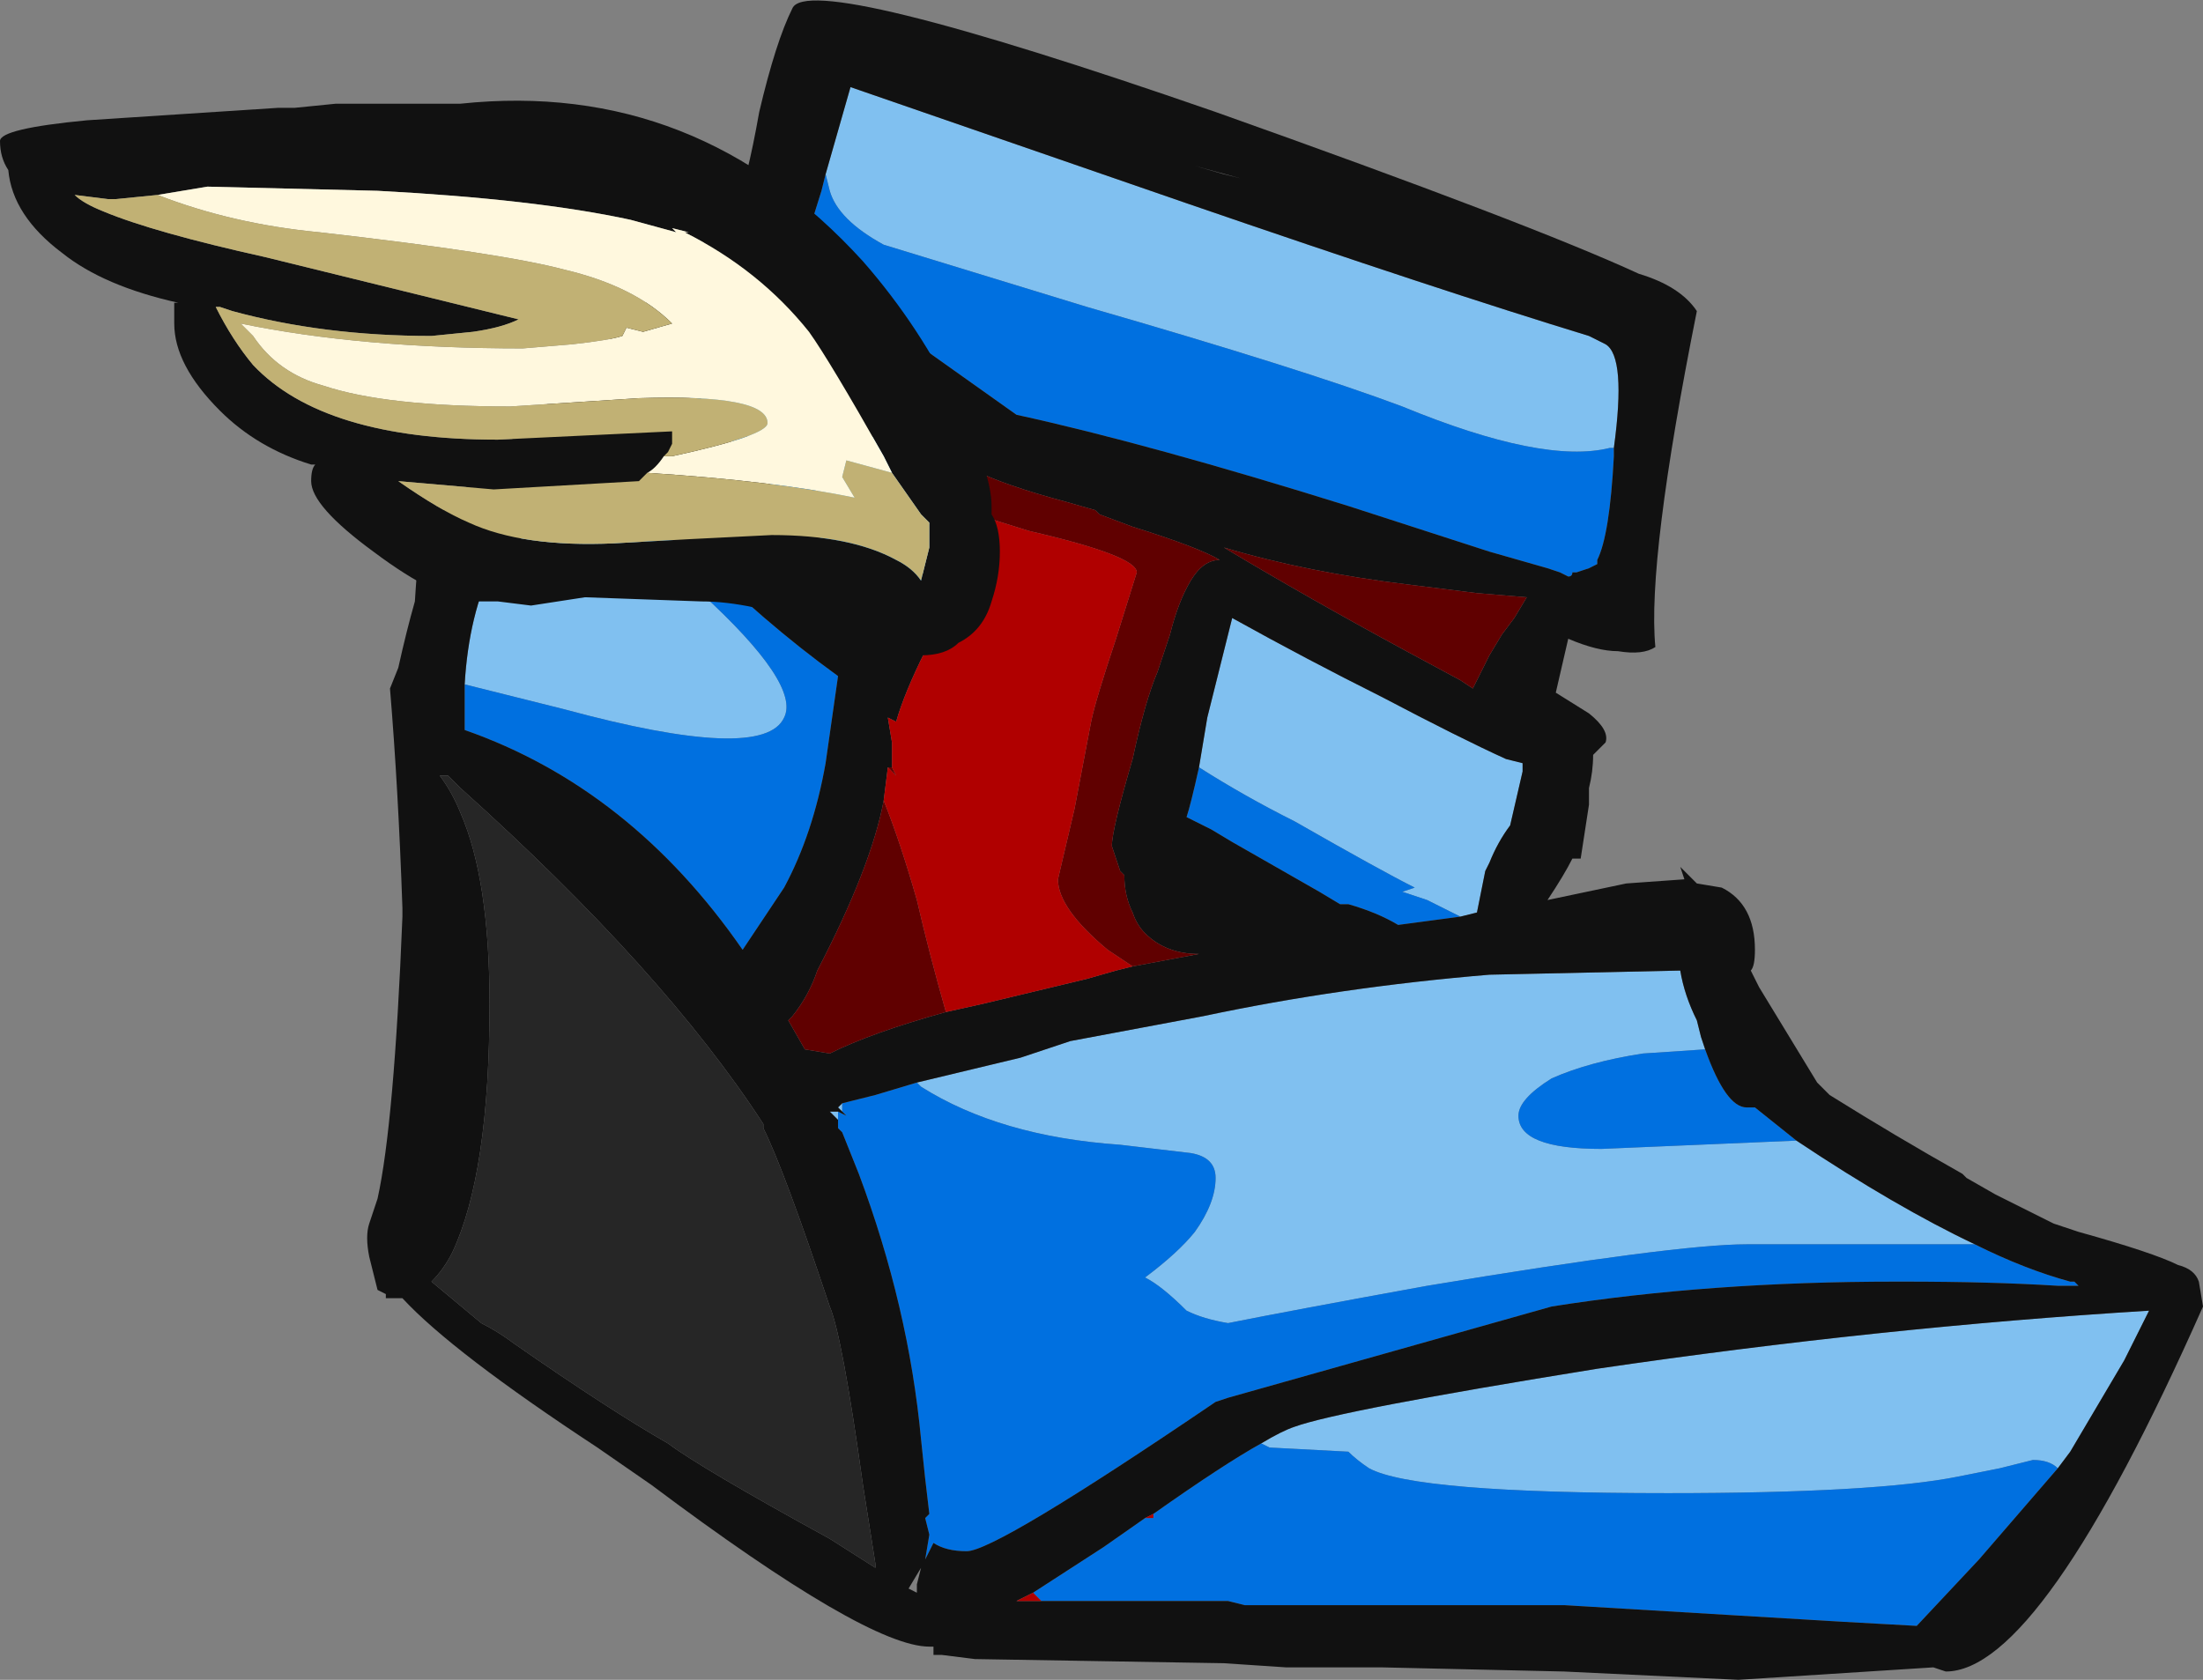 <?xml version="1.0" encoding="UTF-8" standalone="no"?>
<svg xmlns:ffdec="https://www.free-decompiler.com/flash" xmlns:xlink="http://www.w3.org/1999/xlink" ffdec:objectType="frame" height="141.75px" width="185.85px" xmlns="http://www.w3.org/2000/svg">
  <rect width="100%" height="100%" fill="#808080" stroke="none"/>
  <g transform="matrix(1.0, 0.0, 0.0, 1.0, 89.25, 106.05)">
    <use ffdec:characterId="1888" height="20.25" transform="matrix(7.0, 0.0, 0.0, 7.0, -89.25, -106.05)" width="26.55" xlink:href="#shape0"/>
  </g>
  <defs>
    <g id="shape0" transform="matrix(1.0, 0.0, 0.0, 1.0, 12.75, 15.15)">
      <path d="M-2.8 -13.05 L-2.5 -14.1 1.55 -12.7 Q4.6 -11.65 6.4 -11.1 L6.6 -11.0 Q6.85 -10.85 6.7 -9.75 L6.65 -9.75 Q5.85 -9.55 4.15 -10.25 2.95 -10.7 0.35 -11.45 L-2.1 -12.2 Q-2.65 -12.5 -2.75 -12.85 L-2.8 -13.05 M-1.05 -9.5 L-1.15 -9.0 -1.35 -8.0 -4.75 -10.7 -1.05 -9.5 M1.7 -5.9 L1.8 -6.5 2.1 -7.7 Q3.0 -7.2 3.9 -6.75 4.85 -6.25 5.4 -6.0 L5.6 -5.95 5.6 -5.85 5.45 -5.2 Q5.3 -5.0 5.2 -4.75 L5.15 -4.65 5.05 -4.15 4.85 -4.1 4.45 -4.3 4.15 -4.4 4.3 -4.45 Q3.9 -4.65 2.85 -5.25 2.25 -5.55 1.7 -5.9 M11.05 -0.15 L8.3 -0.15 Q7.45 -0.15 4.45 0.35 2.8 0.65 2.05 0.8 1.75 0.75 1.55 0.65 1.25 0.35 1.05 0.25 1.45 -0.05 1.65 -0.3 1.9 -0.65 1.9 -0.95 1.9 -1.2 1.6 -1.25 L0.75 -1.35 Q-0.7 -1.45 -1.65 -2.05 L-1.7 -2.1 -0.45 -2.4 0.15 -2.6 1.75 -2.9 Q3.4 -3.25 5.2 -3.4 L7.5 -3.45 Q7.55 -3.15 7.7 -2.85 L7.75 -2.65 7.8 -2.5 7.05 -2.45 Q6.4 -2.35 5.95 -2.15 5.55 -1.9 5.55 -1.7 5.55 -1.3 6.55 -1.3 L8.9 -1.4 Q10.1 -0.6 11.05 -0.15 M-2.6 -1.85 L-2.6 -1.75 -2.65 -1.8 -2.6 -1.85 M-2.65 -1.75 L-2.65 -1.65 -2.75 -1.75 -2.65 -1.75 M12.05 2.55 Q11.95 2.45 11.75 2.45 L11.35 2.55 10.85 2.65 Q9.85 2.85 7.35 2.85 4.3 2.85 3.75 2.55 3.6 2.45 3.5 2.35 L2.55 2.3 2.45 2.25 Q2.7 2.1 2.85 2.05 3.4 1.85 6.5 1.35 9.9 0.85 13.15 0.65 L12.85 1.25 12.2 2.35 12.05 2.55 M-5.8 -9.3 L-4.3 -8.0 Q-3.1 -6.9 -3.3 -6.5 -3.55 -5.95 -5.95 -6.6 L-7.15 -6.9 Q-7.1 -7.75 -6.8 -8.35 L-5.8 -9.3" fill="#80c0f0" fill-rule="evenodd" stroke="none"/>
      <path d="M6.7 -9.75 L6.7 -9.65 Q6.65 -8.7 6.5 -8.4 L6.5 -8.35 6.4 -8.3 6.25 -8.25 6.2 -8.25 Q6.2 -8.2 6.15 -8.2 L6.05 -8.25 5.9 -8.3 5.2 -8.5 3.5 -9.05 Q1.1 -9.8 -0.5 -10.15 L-2.4 -11.5 -3.1 -12.05 -2.85 -12.85 -2.8 -13.05 -2.75 -12.85 Q-2.65 -12.5 -2.1 -12.2 L0.35 -11.45 Q2.95 -10.7 4.15 -10.25 5.85 -9.55 6.65 -9.75 L6.7 -9.75 M-1.6 -7.3 L-4.75 -10.7 -1.35 -8.0 -1.6 -7.3 M4.85 -4.1 L4.1 -4.0 Q3.85 -4.15 3.5 -4.25 L3.4 -4.25 3.15 -4.4 2.1 -5.0 1.85 -5.15 1.55 -5.3 Q1.6 -5.45 1.7 -5.9 2.25 -5.55 2.85 -5.25 3.9 -4.65 4.3 -4.45 L4.15 -4.4 4.45 -4.3 4.85 -4.1 M-1.7 -2.1 L-1.65 -2.05 Q-0.7 -1.45 0.75 -1.35 L1.6 -1.25 Q1.9 -1.2 1.9 -0.95 1.9 -0.65 1.65 -0.3 1.45 -0.05 1.05 0.25 1.25 0.35 1.55 0.65 1.75 0.75 2.05 0.8 2.8 0.65 4.45 0.35 7.45 -0.15 8.3 -0.15 L11.05 -0.15 Q11.65 0.15 12.2 0.3 L12.25 0.3 12.3 0.35 12.05 0.35 Q11.25 0.3 10.2 0.3 L10.1 0.3 Q7.85 0.3 5.95 0.6 L2.05 1.7 1.9 1.75 Q-0.75 3.55 -1.1 3.55 -1.35 3.55 -1.5 3.45 L-1.6 3.65 -1.55 3.35 -1.6 3.15 -1.55 3.1 Q-1.6 2.7 -1.65 2.2 -1.8 0.6 -2.4 -1.0 L-2.6 -1.5 -2.65 -1.55 -2.65 -1.65 -2.65 -1.75 -2.55 -1.7 -2.6 -1.75 -2.6 -1.85 -2.2 -1.95 -1.7 -2.1 M8.9 -1.4 L6.55 -1.3 Q5.55 -1.3 5.55 -1.7 5.55 -1.9 5.95 -2.15 6.4 -2.35 7.05 -2.45 L7.8 -2.5 Q8.05 -1.8 8.3 -1.8 L8.4 -1.8 8.9 -1.4 M2.45 2.25 L2.55 2.3 3.5 2.35 Q3.6 2.45 3.75 2.55 4.3 2.85 7.35 2.85 9.85 2.85 10.85 2.65 L11.35 2.55 11.75 2.45 Q11.95 2.45 12.05 2.55 L11.1 3.65 10.35 4.45 9.45 4.4 6.1 4.2 2.25 4.2 2.05 4.15 -0.2 4.15 -0.3 4.05 0.55 3.5 1.05 3.15 1.15 3.15 1.15 3.1 Q2.0 2.5 2.45 2.25 M-7.15 -6.9 L-5.95 -6.6 Q-3.55 -5.95 -3.3 -6.5 -3.1 -6.9 -4.3 -8.0 L-5.8 -9.3 -4.45 -8.55 Q-3.55 -7.65 -2.65 -7.0 L-2.8 -5.95 Q-2.95 -5.1 -3.3 -4.45 L-3.8 -3.7 Q-5.15 -5.65 -7.15 -6.35 L-7.15 -6.9" fill="#0070e0" fill-rule="evenodd" stroke="none"/>
      <path d="M7.0 -11.85 Q7.5 -11.7 7.7 -11.4 7.1 -8.4 7.2 -7.35 7.05 -7.25 6.75 -7.3 6.5 -7.3 6.15 -7.45 L6.0 -6.8 6.4 -6.55 Q6.65 -6.35 6.6 -6.2 L6.45 -6.05 Q6.45 -5.85 6.4 -5.65 L6.4 -5.45 6.3 -4.8 6.2 -4.8 Q6.1 -4.6 5.9 -4.3 L6.85 -4.5 7.55 -4.55 7.5 -4.7 7.7 -4.5 8.0 -4.45 Q8.4 -4.25 8.4 -3.7 8.4 -3.5 8.35 -3.45 L8.45 -3.25 9.15 -2.1 9.3 -1.95 Q10.1 -1.45 10.9 -1.0 L10.95 -0.95 11.3 -0.75 12.0 -0.4 12.3 -0.3 Q13.2 -0.05 13.5 0.1 13.7 0.15 13.75 0.3 L13.8 0.6 Q11.85 5.0 10.7 5.0 L10.55 4.95 8.2 5.1 6.1 5.0 3.9 4.95 2.75 4.95 2.0 4.9 -1.0 4.85 -1.4 4.8 -1.5 4.8 -1.5 4.7 -1.55 4.7 Q-2.3 4.7 -4.9 2.75 L-5.55 2.3 Q-7.3 1.15 -7.9 0.5 L-8.1 0.5 -8.1 0.45 -8.2 0.4 -8.3 0.0 Q-8.35 -0.25 -8.3 -0.4 L-8.2 -0.7 Q-8.0 -1.6 -7.9 -4.1 L-7.9 -4.2 Q-7.95 -5.65 -8.05 -6.85 L-7.95 -7.1 Q-7.85 -7.55 -7.75 -7.9 -7.7 -8.7 -7.65 -8.75 L-3.9 -12.6 Q-3.75 -12.95 -3.6 -13.8 -3.4 -14.65 -3.2 -15.05 -3.0 -15.5 1.9 -13.8 5.7 -12.45 7.0 -11.85 M6.7 -9.75 Q6.85 -10.85 6.6 -11.0 L6.4 -11.1 Q4.6 -11.65 1.55 -12.7 L-2.5 -14.1 -2.8 -13.05 -2.85 -12.85 -3.1 -12.05 -2.4 -11.5 -0.5 -10.15 Q1.1 -9.8 3.5 -9.05 L5.2 -8.5 5.9 -8.3 6.05 -8.25 6.15 -8.2 Q6.2 -8.2 6.2 -8.25 L6.25 -8.25 6.4 -8.3 6.5 -8.35 6.5 -8.4 Q6.65 -8.7 6.7 -9.65 L6.7 -9.75 M2.2 -13.0 L1.65 -13.15 2.0 -13.05 2.2 -13.0 M0.9 -3.5 L1.7 -3.65 Q1.3 -3.65 1.05 -3.9 0.95 -4.0 0.9 -4.15 0.8 -4.35 0.8 -4.6 L0.75 -4.65 Q0.7 -4.8 0.65 -4.95 0.65 -5.15 0.9 -6.0 1.05 -6.7 1.2 -7.05 L1.35 -7.5 Q1.45 -7.9 1.6 -8.15 1.75 -8.4 1.95 -8.4 1.7 -8.55 0.9 -8.8 L0.5 -8.95 0.45 -9.0 0.1 -9.1 Q-0.65 -9.3 -1.05 -9.5 L-4.75 -10.7 -1.6 -7.3 Q-1.85 -6.8 -1.95 -6.45 L-2.05 -6.5 -2.0 -6.2 -2.0 -5.9 -2.05 -5.9 -2.1 -5.5 Q-2.25 -4.7 -2.9 -3.45 -3.0 -3.15 -3.2 -2.9 L-3.25 -2.85 -3.05 -2.5 -2.75 -2.45 Q-2.25 -2.7 -1.35 -2.95 L-0.9 -3.05 0.35 -3.35 0.7 -3.45 0.9 -3.5 M5.5 -7.7 L5.65 -7.95 5.05 -8.0 4.25 -8.1 Q3.0 -8.25 2.0 -8.55 3.0 -7.95 4.2 -7.3 L4.85 -6.95 5.0 -6.85 5.2 -7.25 5.35 -7.5 5.5 -7.7 M4.85 -4.1 L5.05 -4.15 5.15 -4.65 5.2 -4.75 Q5.3 -5.0 5.45 -5.2 L5.6 -5.85 5.6 -5.95 5.4 -6.0 Q4.85 -6.25 3.9 -6.75 3.0 -7.2 2.1 -7.7 L1.8 -6.5 1.7 -5.9 Q1.6 -5.45 1.55 -5.3 L1.85 -5.15 2.1 -5.0 3.15 -4.4 3.4 -4.25 3.5 -4.25 Q3.85 -4.15 4.1 -4.0 L4.85 -4.1 M11.05 -0.15 Q10.1 -0.6 8.9 -1.4 L8.4 -1.8 8.3 -1.8 Q8.05 -1.8 7.8 -2.5 L7.75 -2.65 7.7 -2.85 Q7.55 -3.15 7.5 -3.45 L5.2 -3.4 Q3.4 -3.25 1.75 -2.9 L0.15 -2.6 -0.45 -2.4 -1.7 -2.1 -2.2 -1.95 -2.6 -1.85 -2.65 -1.8 -2.6 -1.75 -2.55 -1.7 -2.65 -1.75 -2.75 -1.75 -2.65 -1.65 -2.65 -1.55 -2.6 -1.5 -2.4 -1.0 Q-1.8 0.6 -1.65 2.2 -1.6 2.7 -1.55 3.1 L-1.6 3.15 -1.55 3.35 -1.6 3.65 -1.5 3.45 Q-1.35 3.55 -1.1 3.55 -0.75 3.55 1.9 1.75 L2.05 1.7 5.95 0.6 Q7.85 0.3 10.1 0.3 L10.2 0.3 Q11.25 0.3 12.05 0.35 L12.3 0.35 12.25 0.3 12.2 0.3 Q11.65 0.15 11.05 -0.15 M12.05 2.55 L12.2 2.35 12.85 1.25 13.15 0.65 Q9.9 0.85 6.5 1.35 3.4 1.85 2.85 2.05 2.7 2.1 2.45 2.25 2.0 2.5 1.15 3.1 L1.05 3.15 0.55 3.5 -0.3 4.05 -0.5 4.15 -0.2 4.15 2.05 4.15 2.25 4.2 6.1 4.2 9.45 4.4 10.35 4.45 11.1 3.65 12.05 2.55 M-7.15 -6.9 L-7.15 -6.35 Q-5.15 -5.65 -3.8 -3.7 L-3.3 -4.45 Q-2.95 -5.1 -2.8 -5.95 L-2.65 -7.0 Q-3.55 -7.65 -4.45 -8.55 L-5.8 -9.3 -6.8 -8.35 Q-7.1 -7.75 -7.15 -6.9 M-7.15 -6.05 L-7.15 -6.05 M-7.35 -5.8 L-7.45 -5.8 Q-7.3 -5.6 -7.2 -5.35 -6.85 -4.55 -6.85 -3.05 -6.85 -1.0 -7.3 -0.05 -7.4 0.15 -7.55 0.3 L-6.95 0.8 Q-6.75 0.9 -6.55 1.05 -5.4 1.85 -4.7 2.25 -4.3 2.55 -2.75 3.4 L-2.2 3.75 -2.2 3.7 -2.35 2.75 Q-2.6 0.95 -2.75 0.6 -3.3 -1.05 -3.55 -1.55 L-3.55 -1.6 Q-4.75 -3.45 -7.2 -5.65 L-7.35 -5.8 M-1.8 4.0 L-1.7 4.05 -1.7 3.95 -1.65 3.75 -1.8 4.0" fill="#111111" fill-rule="evenodd" stroke="none"/>
      <path d="M-1.05 -9.5 Q-0.65 -9.3 0.1 -9.1 L0.45 -9.0 0.5 -8.95 0.9 -8.8 Q1.7 -8.55 1.95 -8.4 1.75 -8.4 1.6 -8.15 1.45 -7.9 1.35 -7.5 L1.2 -7.05 Q1.05 -6.7 0.9 -6.0 0.65 -5.15 0.65 -4.95 0.7 -4.8 0.75 -4.65 L0.8 -4.6 Q0.8 -4.35 0.9 -4.15 0.95 -4.0 1.05 -3.9 1.3 -3.65 1.7 -3.65 L0.9 -3.5 0.6 -3.7 Q0.0 -4.2 0.0 -4.55 L0.2 -5.4 0.4 -6.45 Q0.45 -6.7 0.7 -7.45 L0.95 -8.25 Q0.95 -8.45 -0.35 -8.75 L-1.15 -9.0 -1.05 -9.5 M-1.35 -2.95 Q-2.25 -2.7 -2.75 -2.45 L-3.05 -2.5 -3.25 -2.85 -3.2 -2.9 Q-3.0 -3.15 -2.9 -3.45 -2.25 -4.7 -2.1 -5.5 -1.9 -5.0 -1.7 -4.3 -1.55 -3.65 -1.35 -2.95 M-2.05 -5.9 L-2.0 -5.9 -1.95 -5.8 -2.05 -5.9 M5.5 -7.7 L5.35 -7.5 5.2 -7.25 5.0 -6.85 4.85 -6.95 4.2 -7.3 Q3.0 -7.95 2.0 -8.55 3.0 -8.25 4.25 -8.1 L5.05 -8.0 5.65 -7.95 5.5 -7.7" fill="#600000" fill-rule="evenodd" stroke="none"/>
      <path d="M-1.15 -9.0 L-0.35 -8.75 Q0.95 -8.45 0.95 -8.25 L0.7 -7.45 Q0.45 -6.7 0.4 -6.45 L0.2 -5.4 0.0 -4.55 Q0.0 -4.2 0.6 -3.7 L0.9 -3.5 0.7 -3.45 0.35 -3.35 -0.9 -3.05 -1.35 -2.95 Q-1.55 -3.65 -1.7 -4.3 -1.9 -5.0 -2.1 -5.5 L-2.05 -5.9 -1.95 -5.8 -2.0 -5.9 -2.0 -6.2 -2.05 -6.5 -1.95 -6.45 Q-1.85 -6.8 -1.6 -7.3 L-1.35 -8.0 -1.15 -9.0 M1.15 3.1 L1.15 3.15 1.05 3.15 1.15 3.1 M-0.3 4.05 L-0.2 4.15 -0.5 4.15 -0.3 4.05" fill="#b00000" fill-rule="evenodd" stroke="none"/>
      <path d="M-7.35 -5.8 L-7.2 -5.65 Q-4.75 -3.45 -3.55 -1.6 L-3.55 -1.55 Q-3.3 -1.05 -2.75 0.6 -2.6 0.95 -2.35 2.75 L-2.2 3.7 -2.2 3.75 -2.75 3.4 Q-4.3 2.55 -4.7 2.25 -5.4 1.85 -6.55 1.05 -6.75 0.9 -6.95 0.8 L-7.55 0.3 Q-7.4 0.15 -7.3 -0.05 -6.85 -1.0 -6.85 -3.05 -6.85 -4.55 -7.2 -5.35 -7.3 -5.6 -7.45 -5.8 L-7.35 -5.8" fill="#262626" fill-rule="evenodd" stroke="none"/>
      <path d="M-12.65 -13.1 Q-12.75 -13.25 -12.75 -13.45 -12.75 -13.6 -11.7 -13.7 L-9.4 -13.85 -9.2 -13.85 -8.7 -13.9 -7.2 -13.9 Q-4.35 -14.2 -2.35 -12.0 -1.65 -11.2 -1.2 -10.25 -0.8 -9.45 -0.8 -9.05 L-0.8 -8.95 Q-0.7 -8.8 -0.7 -8.5 -0.7 -8.2 -0.8 -7.9 -0.9 -7.55 -1.2 -7.4 -1.35 -7.25 -1.65 -7.25 -1.8 -7.25 -1.85 -7.3 L-1.9 -7.35 Q-2.1 -7.35 -2.9 -7.6 -3.7 -7.9 -4.3 -7.9 L-5.7 -7.95 -6.35 -7.85 -6.75 -7.9 -7.0 -7.9 Q-7.45 -7.9 -8.25 -8.5 -9.0 -9.05 -9.0 -9.35 -9.0 -9.5 -8.95 -9.55 L-9.0 -9.55 Q-9.65 -9.75 -10.1 -10.2 -10.65 -10.75 -10.65 -11.25 L-10.65 -11.5 -10.6 -11.5 Q-11.5 -11.7 -12.0 -12.1 -12.6 -12.55 -12.65 -13.1 M-2.0 -9.45 L-2.1 -9.65 Q-2.75 -10.8 -3.0 -11.15 -3.6 -11.9 -4.5 -12.35 L-4.45 -12.35 -4.65 -12.4 -4.6 -12.35 -5.15 -12.5 Q-6.3 -12.75 -8.2 -12.85 L-10.25 -12.9 Q-10.55 -12.85 -10.85 -12.8 L-11.35 -12.75 -11.45 -12.75 -11.85 -12.8 Q-11.75 -12.7 -11.5 -12.6 -10.9 -12.35 -9.55 -12.05 L-6.5 -11.3 Q-6.7 -11.2 -7.05 -11.15 L-7.55 -11.1 Q-8.85 -11.1 -9.95 -11.4 L-10.1 -11.45 -10.15 -11.45 Q-9.95 -11.05 -9.7 -10.75 -8.85 -9.85 -6.75 -9.85 L-4.65 -9.95 -4.65 -9.8 -4.7 -9.7 -4.75 -9.65 Q-4.85 -9.5 -4.95 -9.45 L-5.05 -9.35 -6.8 -9.25 -7.95 -9.35 Q-7.45 -9.0 -7.1 -8.85 -6.45 -8.55 -5.35 -8.6 L-4.45 -8.65 -3.45 -8.7 Q-2.5 -8.7 -1.95 -8.4 -1.75 -8.3 -1.65 -8.15 L-1.55 -8.55 -1.55 -8.85 -1.65 -8.95 -2.0 -9.45" fill="#111111" fill-rule="evenodd" stroke="none"/>
      <path d="M-10.85 -12.8 Q-10.55 -12.85 -10.25 -12.9 L-8.2 -12.85 Q-6.3 -12.75 -5.15 -12.5 L-4.6 -12.35 -4.65 -12.4 -4.45 -12.35 -4.5 -12.35 Q-3.6 -11.9 -3.0 -11.15 -2.75 -10.8 -2.1 -9.65 L-2.0 -9.45 -2.55 -9.6 -2.6 -9.4 -2.45 -9.15 Q-3.4 -9.35 -4.95 -9.45 -4.85 -9.5 -4.75 -9.65 L-4.65 -9.65 Q-3.5 -9.9 -3.5 -10.05 -3.5 -10.4 -5.05 -10.35 L-6.6 -10.25 Q-8.1 -10.25 -8.85 -10.5 -9.4 -10.65 -9.7 -11.1 L-9.85 -11.25 Q-8.4 -10.95 -6.45 -10.95 L-5.85 -11.0 Q-5.4 -11.05 -5.25 -11.1 L-5.2 -11.2 -5.0 -11.15 -4.65 -11.25 Q-5.1 -11.7 -5.95 -11.9 -6.7 -12.1 -8.9 -12.35 -9.95 -12.45 -10.85 -12.8" fill="#fff8de" fill-rule="evenodd" stroke="none"/>
      <path d="M-10.85 -12.8 Q-9.95 -12.45 -8.9 -12.35 -6.7 -12.1 -5.95 -11.9 -5.1 -11.7 -4.65 -11.25 L-5.0 -11.15 -5.2 -11.2 -5.25 -11.1 Q-5.4 -11.05 -5.85 -11.0 L-6.45 -10.95 Q-8.4 -10.95 -9.85 -11.25 L-9.7 -11.1 Q-9.4 -10.65 -8.85 -10.5 -8.1 -10.25 -6.6 -10.25 L-5.05 -10.35 Q-3.5 -10.4 -3.5 -10.05 -3.5 -9.9 -4.65 -9.65 L-4.75 -9.65 -4.7 -9.7 -4.65 -9.8 -4.65 -9.95 -6.75 -9.85 Q-8.85 -9.85 -9.7 -10.75 -9.95 -11.05 -10.15 -11.45 L-10.1 -11.45 -9.95 -11.4 Q-8.85 -11.1 -7.55 -11.1 L-7.05 -11.15 Q-6.7 -11.2 -6.5 -11.3 L-9.55 -12.05 Q-10.9 -12.35 -11.5 -12.6 -11.75 -12.7 -11.85 -12.8 L-11.45 -12.75 -11.35 -12.75 -10.85 -12.8 M-4.95 -9.45 Q-3.4 -9.35 -2.45 -9.15 L-2.6 -9.4 -2.55 -9.6 -2.0 -9.45 -1.65 -8.95 -1.55 -8.85 -1.55 -8.55 -1.65 -8.15 Q-1.75 -8.3 -1.95 -8.4 -2.5 -8.7 -3.45 -8.7 L-4.45 -8.65 -5.35 -8.6 Q-6.45 -8.55 -7.1 -8.85 -7.45 -9.0 -7.95 -9.35 L-6.8 -9.25 -5.05 -9.35 -4.95 -9.45" fill="#c1b174" fill-rule="evenodd" stroke="none"/>
    </g>
  </defs>
</svg>
